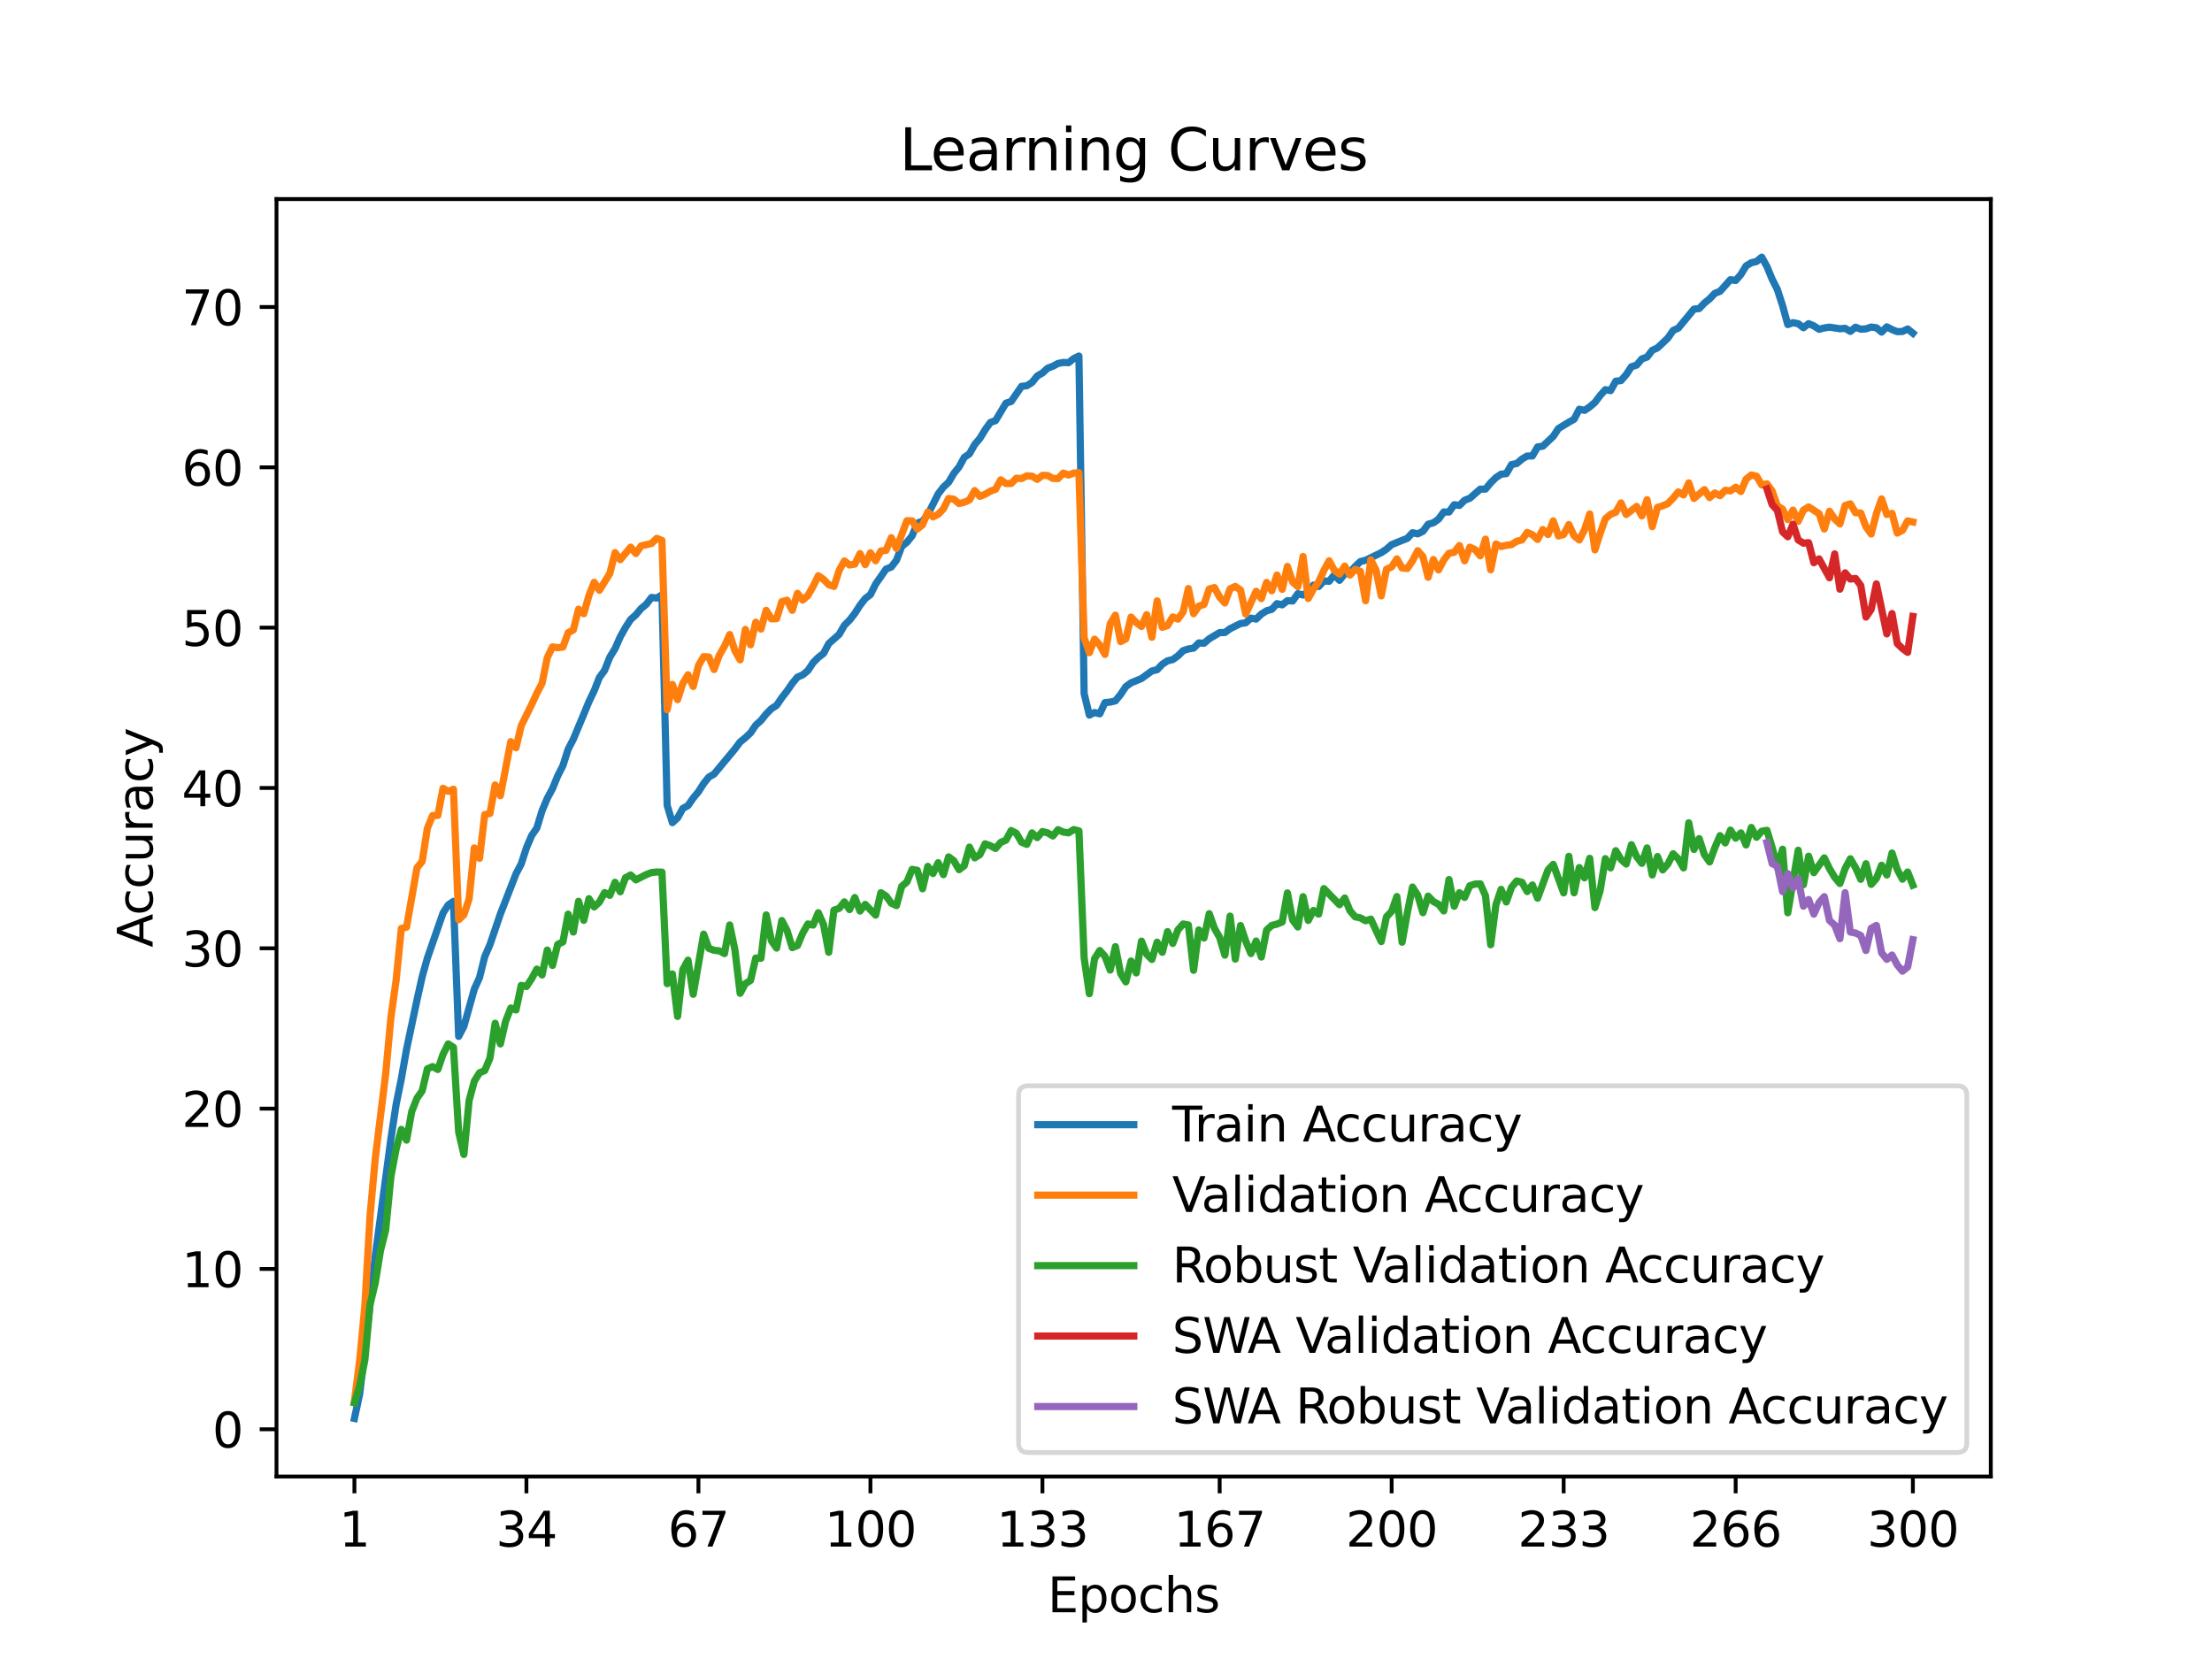 <?xml version="1.0" encoding="utf-8" standalone="no"?>
<!DOCTYPE svg PUBLIC "-//W3C//DTD SVG 1.1//EN"
  "http://www.w3.org/Graphics/SVG/1.1/DTD/svg11.dtd">
<svg xmlns:xlink="http://www.w3.org/1999/xlink" width="460.8pt" height="345.6pt" viewBox="0 0 460.8 345.6" xmlns="http://www.w3.org/2000/svg" version="1.1">
 <defs>
  <style type="text/css">*{stroke-linejoin: round; stroke-linecap: butt}</style>
 </defs>
 <g id="figure_1">
  <g id="patch_1">
   <path d="M 0 345.6 
L 460.8 345.6 
L 460.8 0 
L 0 0 
z
" style="fill: #ffffff"/>
  </g>
  <g id="axes_1">
   <g id="patch_2">
    <path d="M 57.6 307.584 
L 414.72 307.584 
L 414.72 41.472 
L 57.6 41.472 
z
" style="fill: #ffffff"/>
   </g>
   <g id="matplotlib.axis_1">
    <g id="xtick_1">
     <g id="line2d_1">
      <defs>
       <path id="m30f9efbc36" d="M 0 0 
L 0 3.5 
" style="stroke: #000000; stroke-width: 0.8"/>
      </defs>
      <g>
       <use xlink:href="#m30f9efbc36" x="73.833" y="307.584" style="stroke: #000000; stroke-width: 0.8"/>
      </g>
     </g>
     <g id="text_1">
      <!-- 1 -->
      <g transform="translate(70.651 322.182) scale(0.1 -0.1)">
       <defs>
        <path id="DejaVuSans-31" d="M 794 531 
L 1825 531 
L 1825 4091 
L 703 3866 
L 703 4441 
L 1819 4666 
L 2450 4666 
L 2450 531 
L 3481 531 
L 3481 0 
L 794 0 
L 794 531 
z
" transform="scale(0.016)"/>
       </defs>
       <use xlink:href="#DejaVuSans-31"/>
      </g>
     </g>
    </g>
    <g id="xtick_2">
     <g id="line2d_2">
      <g>
       <use xlink:href="#m30f9efbc36" x="109.664" y="307.584" style="stroke: #000000; stroke-width: 0.8"/>
      </g>
     </g>
     <g id="text_2">
      <!-- 34 -->
      <g transform="translate(103.302 322.182) scale(0.1 -0.1)">
       <defs>
        <path id="DejaVuSans-33" d="M 2597 2516 
Q 3050 2419 3304 2112 
Q 3559 1806 3559 1356 
Q 3559 666 3084 287 
Q 2609 -91 1734 -91 
Q 1441 -91 1130 -33 
Q 819 25 488 141 
L 488 750 
Q 750 597 1062 519 
Q 1375 441 1716 441 
Q 2309 441 2620 675 
Q 2931 909 2931 1356 
Q 2931 1769 2642 2001 
Q 2353 2234 1838 2234 
L 1294 2234 
L 1294 2753 
L 1863 2753 
Q 2328 2753 2575 2939 
Q 2822 3125 2822 3475 
Q 2822 3834 2567 4026 
Q 2313 4219 1838 4219 
Q 1578 4219 1281 4162 
Q 984 4106 628 3988 
L 628 4550 
Q 988 4650 1302 4700 
Q 1616 4750 1894 4750 
Q 2613 4750 3031 4423 
Q 3450 4097 3450 3541 
Q 3450 3153 3228 2886 
Q 3006 2619 2597 2516 
z
" transform="scale(0.016)"/>
        <path id="DejaVuSans-34" d="M 2419 4116 
L 825 1625 
L 2419 1625 
L 2419 4116 
z
M 2253 4666 
L 3047 4666 
L 3047 1625 
L 3713 1625 
L 3713 1100 
L 3047 1100 
L 3047 0 
L 2419 0 
L 2419 1100 
L 313 1100 
L 313 1709 
L 2253 4666 
z
" transform="scale(0.016)"/>
       </defs>
       <use xlink:href="#DejaVuSans-33"/>
       <use xlink:href="#DejaVuSans-34" x="63.623"/>
      </g>
     </g>
    </g>
    <g id="xtick_3">
     <g id="line2d_3">
      <g>
       <use xlink:href="#m30f9efbc36" x="145.496" y="307.584" style="stroke: #000000; stroke-width: 0.8"/>
      </g>
     </g>
     <g id="text_3">
      <!-- 67 -->
      <g transform="translate(139.133 322.182) scale(0.1 -0.1)">
       <defs>
        <path id="DejaVuSans-36" d="M 2113 2584 
Q 1688 2584 1439 2293 
Q 1191 2003 1191 1497 
Q 1191 994 1439 701 
Q 1688 409 2113 409 
Q 2538 409 2786 701 
Q 3034 994 3034 1497 
Q 3034 2003 2786 2293 
Q 2538 2584 2113 2584 
z
M 3366 4563 
L 3366 3988 
Q 3128 4100 2886 4159 
Q 2644 4219 2406 4219 
Q 1781 4219 1451 3797 
Q 1122 3375 1075 2522 
Q 1259 2794 1537 2939 
Q 1816 3084 2150 3084 
Q 2853 3084 3261 2657 
Q 3669 2231 3669 1497 
Q 3669 778 3244 343 
Q 2819 -91 2113 -91 
Q 1303 -91 875 529 
Q 447 1150 447 2328 
Q 447 3434 972 4092 
Q 1497 4750 2381 4750 
Q 2619 4750 2861 4703 
Q 3103 4656 3366 4563 
z
" transform="scale(0.016)"/>
        <path id="DejaVuSans-37" d="M 525 4666 
L 3525 4666 
L 3525 4397 
L 1831 0 
L 1172 0 
L 2766 4134 
L 525 4134 
L 525 4666 
z
" transform="scale(0.016)"/>
       </defs>
       <use xlink:href="#DejaVuSans-36"/>
       <use xlink:href="#DejaVuSans-37" x="63.623"/>
      </g>
     </g>
    </g>
    <g id="xtick_4">
     <g id="line2d_4">
      <g>
       <use xlink:href="#m30f9efbc36" x="181.327" y="307.584" style="stroke: #000000; stroke-width: 0.8"/>
      </g>
     </g>
     <g id="text_4">
      <!-- 100 -->
      <g transform="translate(171.783 322.182) scale(0.1 -0.1)">
       <defs>
        <path id="DejaVuSans-30" d="M 2034 4250 
Q 1547 4250 1301 3770 
Q 1056 3291 1056 2328 
Q 1056 1369 1301 889 
Q 1547 409 2034 409 
Q 2525 409 2770 889 
Q 3016 1369 3016 2328 
Q 3016 3291 2770 3770 
Q 2525 4250 2034 4250 
z
M 2034 4750 
Q 2819 4750 3233 4129 
Q 3647 3509 3647 2328 
Q 3647 1150 3233 529 
Q 2819 -91 2034 -91 
Q 1250 -91 836 529 
Q 422 1150 422 2328 
Q 422 3509 836 4129 
Q 1250 4750 2034 4750 
z
" transform="scale(0.016)"/>
       </defs>
       <use xlink:href="#DejaVuSans-31"/>
       <use xlink:href="#DejaVuSans-30" x="63.623"/>
       <use xlink:href="#DejaVuSans-30" x="127.246"/>
      </g>
     </g>
    </g>
    <g id="xtick_5">
     <g id="line2d_5">
      <g>
       <use xlink:href="#m30f9efbc36" x="217.158" y="307.584" style="stroke: #000000; stroke-width: 0.8"/>
      </g>
     </g>
     <g id="text_5">
      <!-- 133 -->
      <g transform="translate(207.615 322.182) scale(0.1 -0.1)">
       <use xlink:href="#DejaVuSans-31"/>
       <use xlink:href="#DejaVuSans-33" x="63.623"/>
       <use xlink:href="#DejaVuSans-33" x="127.246"/>
      </g>
     </g>
    </g>
    <g id="xtick_6">
     <g id="line2d_6">
      <g>
       <use xlink:href="#m30f9efbc36" x="254.076" y="307.584" style="stroke: #000000; stroke-width: 0.8"/>
      </g>
     </g>
     <g id="text_6">
      <!-- 167 -->
      <g transform="translate(244.532 322.182) scale(0.1 -0.1)">
       <use xlink:href="#DejaVuSans-31"/>
       <use xlink:href="#DejaVuSans-36" x="63.623"/>
       <use xlink:href="#DejaVuSans-37" x="127.246"/>
      </g>
     </g>
    </g>
    <g id="xtick_7">
     <g id="line2d_7">
      <g>
       <use xlink:href="#m30f9efbc36" x="289.907" y="307.584" style="stroke: #000000; stroke-width: 0.8"/>
      </g>
     </g>
     <g id="text_7">
      <!-- 200 -->
      <g transform="translate(280.363 322.182) scale(0.1 -0.1)">
       <defs>
        <path id="DejaVuSans-32" d="M 1228 531 
L 3431 531 
L 3431 0 
L 469 0 
L 469 531 
Q 828 903 1448 1529 
Q 2069 2156 2228 2338 
Q 2531 2678 2651 2914 
Q 2772 3150 2772 3378 
Q 2772 3750 2511 3984 
Q 2250 4219 1831 4219 
Q 1534 4219 1204 4116 
Q 875 4013 500 3803 
L 500 4441 
Q 881 4594 1212 4672 
Q 1544 4750 1819 4750 
Q 2544 4750 2975 4387 
Q 3406 4025 3406 3419 
Q 3406 3131 3298 2873 
Q 3191 2616 2906 2266 
Q 2828 2175 2409 1742 
Q 1991 1309 1228 531 
z
" transform="scale(0.016)"/>
       </defs>
       <use xlink:href="#DejaVuSans-32"/>
       <use xlink:href="#DejaVuSans-30" x="63.623"/>
       <use xlink:href="#DejaVuSans-30" x="127.246"/>
      </g>
     </g>
    </g>
    <g id="xtick_8">
     <g id="line2d_8">
      <g>
       <use xlink:href="#m30f9efbc36" x="325.739" y="307.584" style="stroke: #000000; stroke-width: 0.8"/>
      </g>
     </g>
     <g id="text_8">
      <!-- 233 -->
      <g transform="translate(316.195 322.182) scale(0.1 -0.1)">
       <use xlink:href="#DejaVuSans-32"/>
       <use xlink:href="#DejaVuSans-33" x="63.623"/>
       <use xlink:href="#DejaVuSans-33" x="127.246"/>
      </g>
     </g>
    </g>
    <g id="xtick_9">
     <g id="line2d_9">
      <g>
       <use xlink:href="#m30f9efbc36" x="361.57" y="307.584" style="stroke: #000000; stroke-width: 0.8"/>
      </g>
     </g>
     <g id="text_9">
      <!-- 266 -->
      <g transform="translate(352.026 322.182) scale(0.1 -0.1)">
       <use xlink:href="#DejaVuSans-32"/>
       <use xlink:href="#DejaVuSans-36" x="63.623"/>
       <use xlink:href="#DejaVuSans-36" x="127.246"/>
      </g>
     </g>
    </g>
    <g id="xtick_10">
     <g id="line2d_10">
      <g>
       <use xlink:href="#m30f9efbc36" x="398.487" y="307.584" style="stroke: #000000; stroke-width: 0.8"/>
      </g>
     </g>
     <g id="text_10">
      <!-- 300 -->
      <g transform="translate(388.944 322.182) scale(0.1 -0.1)">
       <use xlink:href="#DejaVuSans-33"/>
       <use xlink:href="#DejaVuSans-30" x="63.623"/>
       <use xlink:href="#DejaVuSans-30" x="127.246"/>
      </g>
     </g>
    </g>
    <g id="text_11">
     <!-- Epochs -->
     <g transform="translate(218.244 335.861) scale(0.1 -0.1)">
      <defs>
       <path id="DejaVuSans-45" d="M 628 4666 
L 3578 4666 
L 3578 4134 
L 1259 4134 
L 1259 2753 
L 3481 2753 
L 3481 2222 
L 1259 2222 
L 1259 531 
L 3634 531 
L 3634 0 
L 628 0 
L 628 4666 
z
" transform="scale(0.016)"/>
       <path id="DejaVuSans-70" d="M 1159 525 
L 1159 -1331 
L 581 -1331 
L 581 3500 
L 1159 3500 
L 1159 2969 
Q 1341 3281 1617 3432 
Q 1894 3584 2278 3584 
Q 2916 3584 3314 3078 
Q 3713 2572 3713 1747 
Q 3713 922 3314 415 
Q 2916 -91 2278 -91 
Q 1894 -91 1617 61 
Q 1341 213 1159 525 
z
M 3116 1747 
Q 3116 2381 2855 2742 
Q 2594 3103 2138 3103 
Q 1681 3103 1420 2742 
Q 1159 2381 1159 1747 
Q 1159 1113 1420 752 
Q 1681 391 2138 391 
Q 2594 391 2855 752 
Q 3116 1113 3116 1747 
z
" transform="scale(0.016)"/>
       <path id="DejaVuSans-6f" d="M 1959 3097 
Q 1497 3097 1228 2736 
Q 959 2375 959 1747 
Q 959 1119 1226 758 
Q 1494 397 1959 397 
Q 2419 397 2687 759 
Q 2956 1122 2956 1747 
Q 2956 2369 2687 2733 
Q 2419 3097 1959 3097 
z
M 1959 3584 
Q 2709 3584 3137 3096 
Q 3566 2609 3566 1747 
Q 3566 888 3137 398 
Q 2709 -91 1959 -91 
Q 1206 -91 779 398 
Q 353 888 353 1747 
Q 353 2609 779 3096 
Q 1206 3584 1959 3584 
z
" transform="scale(0.016)"/>
       <path id="DejaVuSans-63" d="M 3122 3366 
L 3122 2828 
Q 2878 2963 2633 3030 
Q 2388 3097 2138 3097 
Q 1578 3097 1268 2742 
Q 959 2388 959 1747 
Q 959 1106 1268 751 
Q 1578 397 2138 397 
Q 2388 397 2633 464 
Q 2878 531 3122 666 
L 3122 134 
Q 2881 22 2623 -34 
Q 2366 -91 2075 -91 
Q 1284 -91 818 406 
Q 353 903 353 1747 
Q 353 2603 823 3093 
Q 1294 3584 2113 3584 
Q 2378 3584 2631 3529 
Q 2884 3475 3122 3366 
z
" transform="scale(0.016)"/>
       <path id="DejaVuSans-68" d="M 3513 2113 
L 3513 0 
L 2938 0 
L 2938 2094 
Q 2938 2591 2744 2837 
Q 2550 3084 2163 3084 
Q 1697 3084 1428 2787 
Q 1159 2491 1159 1978 
L 1159 0 
L 581 0 
L 581 4863 
L 1159 4863 
L 1159 2956 
Q 1366 3272 1645 3428 
Q 1925 3584 2291 3584 
Q 2894 3584 3203 3211 
Q 3513 2838 3513 2113 
z
" transform="scale(0.016)"/>
       <path id="DejaVuSans-73" d="M 2834 3397 
L 2834 2853 
Q 2591 2978 2328 3040 
Q 2066 3103 1784 3103 
Q 1356 3103 1142 2972 
Q 928 2841 928 2578 
Q 928 2378 1081 2264 
Q 1234 2150 1697 2047 
L 1894 2003 
Q 2506 1872 2764 1633 
Q 3022 1394 3022 966 
Q 3022 478 2636 193 
Q 2250 -91 1575 -91 
Q 1294 -91 989 -36 
Q 684 19 347 128 
L 347 722 
Q 666 556 975 473 
Q 1284 391 1588 391 
Q 1994 391 2212 530 
Q 2431 669 2431 922 
Q 2431 1156 2273 1281 
Q 2116 1406 1581 1522 
L 1381 1569 
Q 847 1681 609 1914 
Q 372 2147 372 2553 
Q 372 3047 722 3315 
Q 1072 3584 1716 3584 
Q 2034 3584 2315 3537 
Q 2597 3491 2834 3397 
z
" transform="scale(0.016)"/>
      </defs>
      <use xlink:href="#DejaVuSans-45"/>
      <use xlink:href="#DejaVuSans-70" x="63.184"/>
      <use xlink:href="#DejaVuSans-6f" x="126.66"/>
      <use xlink:href="#DejaVuSans-63" x="187.842"/>
      <use xlink:href="#DejaVuSans-68" x="242.822"/>
      <use xlink:href="#DejaVuSans-73" x="306.201"/>
     </g>
    </g>
   </g>
   <g id="matplotlib.axis_2">
    <g id="ytick_1">
     <g id="line2d_11">
      <defs>
       <path id="m0e30893a52" d="M 0 0 
L -3.5 0 
" style="stroke: #000000; stroke-width: 0.8"/>
      </defs>
      <g>
       <use xlink:href="#m0e30893a52" x="57.6" y="297.742" style="stroke: #000000; stroke-width: 0.8"/>
      </g>
     </g>
     <g id="text_12">
      <!-- 0 -->
      <g transform="translate(44.237 301.542) scale(0.1 -0.1)">
       <use xlink:href="#DejaVuSans-30"/>
      </g>
     </g>
    </g>
    <g id="ytick_2">
     <g id="line2d_12">
      <g>
       <use xlink:href="#m0e30893a52" x="57.6" y="264.344" style="stroke: #000000; stroke-width: 0.8"/>
      </g>
     </g>
     <g id="text_13">
      <!-- 10 -->
      <g transform="translate(37.875 268.143) scale(0.1 -0.1)">
       <use xlink:href="#DejaVuSans-31"/>
       <use xlink:href="#DejaVuSans-30" x="63.623"/>
      </g>
     </g>
    </g>
    <g id="ytick_3">
     <g id="line2d_13">
      <g>
       <use xlink:href="#m0e30893a52" x="57.6" y="230.946" style="stroke: #000000; stroke-width: 0.8"/>
      </g>
     </g>
     <g id="text_14">
      <!-- 20 -->
      <g transform="translate(37.875 234.745) scale(0.1 -0.1)">
       <use xlink:href="#DejaVuSans-32"/>
       <use xlink:href="#DejaVuSans-30" x="63.623"/>
      </g>
     </g>
    </g>
    <g id="ytick_4">
     <g id="line2d_14">
      <g>
       <use xlink:href="#m0e30893a52" x="57.6" y="197.548" style="stroke: #000000; stroke-width: 0.8"/>
      </g>
     </g>
     <g id="text_15">
      <!-- 30 -->
      <g transform="translate(37.875 201.347) scale(0.1 -0.1)">
       <use xlink:href="#DejaVuSans-33"/>
       <use xlink:href="#DejaVuSans-30" x="63.623"/>
      </g>
     </g>
    </g>
    <g id="ytick_5">
     <g id="line2d_15">
      <g>
       <use xlink:href="#m0e30893a52" x="57.6" y="164.15" style="stroke: #000000; stroke-width: 0.8"/>
      </g>
     </g>
     <g id="text_16">
      <!-- 40 -->
      <g transform="translate(37.875 167.949) scale(0.1 -0.1)">
       <use xlink:href="#DejaVuSans-34"/>
       <use xlink:href="#DejaVuSans-30" x="63.623"/>
      </g>
     </g>
    </g>
    <g id="ytick_6">
     <g id="line2d_16">
      <g>
       <use xlink:href="#m0e30893a52" x="57.6" y="130.751" style="stroke: #000000; stroke-width: 0.8"/>
      </g>
     </g>
     <g id="text_17">
      <!-- 50 -->
      <g transform="translate(37.875 134.551) scale(0.1 -0.1)">
       <defs>
        <path id="DejaVuSans-35" d="M 691 4666 
L 3169 4666 
L 3169 4134 
L 1269 4134 
L 1269 2991 
Q 1406 3038 1543 3061 
Q 1681 3084 1819 3084 
Q 2600 3084 3056 2656 
Q 3513 2228 3513 1497 
Q 3513 744 3044 326 
Q 2575 -91 1722 -91 
Q 1428 -91 1123 -41 
Q 819 9 494 109 
L 494 744 
Q 775 591 1075 516 
Q 1375 441 1709 441 
Q 2250 441 2565 725 
Q 2881 1009 2881 1497 
Q 2881 1984 2565 2268 
Q 2250 2553 1709 2553 
Q 1456 2553 1204 2497 
Q 953 2441 691 2322 
L 691 4666 
z
" transform="scale(0.016)"/>
       </defs>
       <use xlink:href="#DejaVuSans-35"/>
       <use xlink:href="#DejaVuSans-30" x="63.623"/>
      </g>
     </g>
    </g>
    <g id="ytick_7">
     <g id="line2d_17">
      <g>
       <use xlink:href="#m0e30893a52" x="57.6" y="97.353" style="stroke: #000000; stroke-width: 0.8"/>
      </g>
     </g>
     <g id="text_18">
      <!-- 60 -->
      <g transform="translate(37.875 101.152) scale(0.1 -0.1)">
       <use xlink:href="#DejaVuSans-36"/>
       <use xlink:href="#DejaVuSans-30" x="63.623"/>
      </g>
     </g>
    </g>
    <g id="ytick_8">
     <g id="line2d_18">
      <g>
       <use xlink:href="#m0e30893a52" x="57.6" y="63.955" style="stroke: #000000; stroke-width: 0.8"/>
      </g>
     </g>
     <g id="text_19">
      <!-- 70 -->
      <g transform="translate(37.875 67.754) scale(0.1 -0.1)">
       <use xlink:href="#DejaVuSans-37"/>
       <use xlink:href="#DejaVuSans-30" x="63.623"/>
      </g>
     </g>
    </g>
    <g id="text_20">
     <!-- Accuracy -->
     <g transform="translate(31.795 197.356) rotate(-90) scale(0.1 -0.1)">
      <defs>
       <path id="DejaVuSans-41" d="M 2188 4044 
L 1331 1722 
L 3047 1722 
L 2188 4044 
z
M 1831 4666 
L 2547 4666 
L 4325 0 
L 3669 0 
L 3244 1197 
L 1141 1197 
L 716 0 
L 50 0 
L 1831 4666 
z
" transform="scale(0.016)"/>
       <path id="DejaVuSans-75" d="M 544 1381 
L 544 3500 
L 1119 3500 
L 1119 1403 
Q 1119 906 1312 657 
Q 1506 409 1894 409 
Q 2359 409 2629 706 
Q 2900 1003 2900 1516 
L 2900 3500 
L 3475 3500 
L 3475 0 
L 2900 0 
L 2900 538 
Q 2691 219 2414 64 
Q 2138 -91 1772 -91 
Q 1169 -91 856 284 
Q 544 659 544 1381 
z
M 1991 3584 
L 1991 3584 
z
" transform="scale(0.016)"/>
       <path id="DejaVuSans-72" d="M 2631 2963 
Q 2534 3019 2420 3045 
Q 2306 3072 2169 3072 
Q 1681 3072 1420 2755 
Q 1159 2438 1159 1844 
L 1159 0 
L 581 0 
L 581 3500 
L 1159 3500 
L 1159 2956 
Q 1341 3275 1631 3429 
Q 1922 3584 2338 3584 
Q 2397 3584 2469 3576 
Q 2541 3569 2628 3553 
L 2631 2963 
z
" transform="scale(0.016)"/>
       <path id="DejaVuSans-61" d="M 2194 1759 
Q 1497 1759 1228 1600 
Q 959 1441 959 1056 
Q 959 750 1161 570 
Q 1363 391 1709 391 
Q 2188 391 2477 730 
Q 2766 1069 2766 1631 
L 2766 1759 
L 2194 1759 
z
M 3341 1997 
L 3341 0 
L 2766 0 
L 2766 531 
Q 2569 213 2275 61 
Q 1981 -91 1556 -91 
Q 1019 -91 701 211 
Q 384 513 384 1019 
Q 384 1609 779 1909 
Q 1175 2209 1959 2209 
L 2766 2209 
L 2766 2266 
Q 2766 2663 2505 2880 
Q 2244 3097 1772 3097 
Q 1472 3097 1187 3025 
Q 903 2953 641 2809 
L 641 3341 
Q 956 3463 1253 3523 
Q 1550 3584 1831 3584 
Q 2591 3584 2966 3190 
Q 3341 2797 3341 1997 
z
" transform="scale(0.016)"/>
       <path id="DejaVuSans-79" d="M 2059 -325 
Q 1816 -950 1584 -1140 
Q 1353 -1331 966 -1331 
L 506 -1331 
L 506 -850 
L 844 -850 
Q 1081 -850 1212 -737 
Q 1344 -625 1503 -206 
L 1606 56 
L 191 3500 
L 800 3500 
L 1894 763 
L 2988 3500 
L 3597 3500 
L 2059 -325 
z
" transform="scale(0.016)"/>
      </defs>
      <use xlink:href="#DejaVuSans-41"/>
      <use xlink:href="#DejaVuSans-63" x="66.658"/>
      <use xlink:href="#DejaVuSans-63" x="121.639"/>
      <use xlink:href="#DejaVuSans-75" x="176.619"/>
      <use xlink:href="#DejaVuSans-72" x="239.998"/>
      <use xlink:href="#DejaVuSans-61" x="281.111"/>
      <use xlink:href="#DejaVuSans-63" x="342.391"/>
      <use xlink:href="#DejaVuSans-79" x="397.371"/>
     </g>
    </g>
   </g>
   <g id="line2d_19">
    <path d="M 73.833 295.488 
L 74.919 290.458 
L 76.004 281.457 
L 78.176 261.639 
L 81.433 237.228 
L 82.519 230.084 
L 83.605 224.731 
L 84.691 218.582 
L 86.862 208.342 
L 87.948 203.463 
L 89.034 199.575 
L 92.291 190.203 
L 93.377 188.503 
L 94.463 187.775 
L 95.549 215.893 
L 96.635 213.823 
L 98.806 206.058 
L 99.892 203.653 
L 100.978 199.288 
L 102.064 196.8 
L 104.235 190.404 
L 107.493 182.041 
L 108.578 179.967 
L 109.664 176.624 
L 110.75 174.072 
L 111.836 172.479 
L 112.922 168.889 
L 114.007 166.314 
L 115.093 164.29 
L 116.179 161.635 
L 117.265 159.497 
L 118.351 156.097 
L 119.436 153.99 
L 121.608 148.786 
L 122.694 146.161 
L 123.78 143.89 
L 124.865 141.125 
L 125.951 139.645 
L 127.037 136.897 
L 128.123 135.14 
L 129.209 132.665 
L 130.294 130.718 
L 131.38 129.048 
L 132.466 128.076 
L 133.552 126.77 
L 134.638 125.885 
L 135.723 124.459 
L 136.809 124.583 
L 137.895 123.925 
L 138.981 167.767 
L 140.067 171.374 
L 141.152 170.382 
L 142.238 168.421 
L 143.324 167.82 
L 144.41 166.244 
L 145.496 164.934 
L 146.581 163.228 
L 147.667 161.872 
L 148.753 161.257 
L 153.096 156.024 
L 154.182 154.564 
L 155.268 153.686 
L 156.354 152.661 
L 157.439 151.064 
L 158.525 150.089 
L 159.611 148.733 
L 160.697 147.634 
L 161.783 146.943 
L 162.868 145.336 
L 163.954 143.954 
L 165.04 142.367 
L 166.126 141.051 
L 167.212 140.594 
L 168.297 139.695 
L 169.383 138.052 
L 170.469 136.957 
L 171.555 136.128 
L 172.641 134.071 
L 174.812 132.157 
L 175.898 130.27 
L 176.984 129.188 
L 178.07 127.799 
L 179.155 126.096 
L 180.241 124.696 
L 181.327 123.865 
L 182.413 121.677 
L 184.584 118.548 
L 185.67 118.113 
L 186.756 116.694 
L 187.842 113.838 
L 188.928 112.96 
L 190.013 111.621 
L 191.099 108.979 
L 192.185 108.568 
L 193.271 107.212 
L 195.442 102.887 
L 196.528 101.468 
L 197.614 100.469 
L 198.7 98.626 
L 199.786 97.273 
L 200.871 95.289 
L 201.957 94.534 
L 203.043 92.607 
L 204.129 91.325 
L 205.215 89.541 
L 206.3 88.015 
L 207.386 87.621 
L 209.558 83.99 
L 210.644 83.63 
L 212.815 80.48 
L 213.901 80.357 
L 214.987 79.672 
L 216.073 78.333 
L 217.158 77.698 
L 218.244 76.706 
L 219.33 76.295 
L 220.416 75.708 
L 221.502 75.504 
L 222.587 75.557 
L 223.673 74.702 
L 224.759 74.171 
L 225.845 144.498 
L 226.931 148.967 
L 228.016 148.432 
L 229.102 148.699 
L 230.188 146.365 
L 231.274 146.268 
L 232.36 146.001 
L 233.445 144.665 
L 234.531 143.032 
L 235.617 142.247 
L 237.789 141.355 
L 239.96 139.775 
L 241.046 139.515 
L 242.132 138.376 
L 243.218 137.658 
L 244.304 137.408 
L 245.389 136.626 
L 246.475 135.547 
L 247.561 135.19 
L 248.647 135.02 
L 249.733 133.931 
L 250.818 134.001 
L 251.904 133.072 
L 254.076 131.78 
L 255.162 131.767 
L 256.247 130.972 
L 258.419 129.893 
L 259.505 129.733 
L 260.591 128.774 
L 261.676 128.964 
L 262.762 127.922 
L 263.848 127.248 
L 264.934 126.937 
L 266.02 125.752 
L 267.105 125.999 
L 268.191 125.134 
L 269.277 125.194 
L 270.363 123.681 
L 271.449 123.948 
L 272.534 123.26 
L 273.62 121.887 
L 274.706 122.181 
L 275.792 121.016 
L 276.878 121.096 
L 277.963 119.75 
L 279.049 120.892 
L 280.135 119.533 
L 281.221 119.252 
L 282.307 117.997 
L 283.392 116.981 
L 284.478 116.711 
L 287.736 115.134 
L 288.821 114.41 
L 289.907 113.454 
L 292.079 112.573 
L 293.165 112.155 
L 294.25 110.976 
L 295.336 111.213 
L 296.422 110.682 
L 297.508 109.209 
L 298.594 108.909 
L 299.679 108.147 
L 300.765 106.651 
L 301.851 106.668 
L 302.937 105.148 
L 304.023 105.288 
L 305.108 104.213 
L 306.194 103.799 
L 308.366 101.892 
L 309.452 101.885 
L 310.537 100.573 
L 311.623 99.497 
L 312.709 98.779 
L 313.795 98.659 
L 314.881 96.772 
L 315.966 96.562 
L 317.052 95.64 
L 318.138 94.995 
L 319.224 94.985 
L 320.31 93.105 
L 321.395 92.948 
L 323.567 90.911 
L 324.653 89.271 
L 326.824 87.948 
L 327.91 87.334 
L 328.996 85.25 
L 330.082 85.49 
L 331.168 84.762 
L 332.253 83.83 
L 333.339 82.397 
L 334.425 81.178 
L 335.511 81.372 
L 336.597 79.415 
L 337.682 79.281 
L 338.768 78.039 
L 339.854 76.396 
L 340.94 76.058 
L 342.026 74.769 
L 343.111 74.388 
L 344.197 72.969 
L 345.283 72.475 
L 347.455 70.417 
L 348.54 68.844 
L 349.626 68.347 
L 352.884 64.392 
L 353.969 64.279 
L 355.055 63.133 
L 356.141 62.258 
L 357.227 61.109 
L 358.313 60.688 
L 360.484 58.26 
L 361.57 58.431 
L 362.656 57.182 
L 363.742 55.398 
L 364.827 54.73 
L 365.913 54.48 
L 366.999 53.568 
L 368.085 55.525 
L 369.171 58.154 
L 370.256 60.311 
L 371.342 63.658 
L 372.428 67.612 
L 373.514 67.221 
L 374.6 67.432 
L 375.685 68.27 
L 376.771 67.425 
L 377.857 67.889 
L 378.943 68.597 
L 380.029 68.313 
L 381.114 68.156 
L 383.286 68.484 
L 384.372 68.39 
L 385.458 69.038 
L 386.543 68.16 
L 387.629 68.58 
L 388.715 68.504 
L 389.801 68.13 
L 390.887 68.277 
L 391.972 69.182 
L 393.058 68.083 
L 394.144 68.661 
L 395.23 69.091 
L 396.316 69.055 
L 397.401 68.534 
L 398.487 69.412 
L 398.487 69.412 
" clip-path="url(#p84d0846371)" style="fill: none; stroke: #1f77b4; stroke-width: 1.5; stroke-linecap: square"/>
   </g>
   <g id="line2d_20">
    <path d="M 73.833 291.898 
L 74.919 283.515 
L 76.004 272.059 
L 77.09 253.223 
L 78.176 241.333 
L 80.348 223.665 
L 81.433 211.976 
L 82.519 204.194 
L 83.605 193.406 
L 84.691 193.139 
L 86.862 180.782 
L 87.948 179.446 
L 89.034 172.532 
L 90.12 169.894 
L 91.206 169.861 
L 92.291 164.216 
L 93.377 164.851 
L 94.463 164.417 
L 95.549 191.603 
L 96.635 190.567 
L 97.72 187.261 
L 98.806 176.64 
L 99.892 178.811 
L 100.978 169.694 
L 102.064 169.46 
L 103.149 163.515 
L 104.235 165.753 
L 106.407 154.497 
L 107.493 155.767 
L 108.578 151.191 
L 110.75 146.782 
L 111.836 144.411 
L 112.922 142.34 
L 114.007 136.997 
L 115.093 134.759 
L 116.179 134.926 
L 117.265 134.792 
L 118.351 131.82 
L 119.436 131.219 
L 120.522 126.91 
L 121.608 127.846 
L 122.694 124.038 
L 123.78 121.3 
L 124.865 122.969 
L 127.037 119.463 
L 128.123 115.121 
L 129.209 116.59 
L 131.38 113.985 
L 132.466 115.321 
L 133.552 113.718 
L 135.723 113.217 
L 136.809 112.148 
L 137.895 112.583 
L 138.981 147.851 
L 140.067 142.574 
L 141.152 145.747 
L 142.238 142.374 
L 143.324 140.57 
L 144.41 143.008 
L 145.496 138.667 
L 146.581 136.796 
L 147.667 136.863 
L 148.753 139.468 
L 149.839 136.496 
L 150.925 134.625 
L 152.01 132.187 
L 153.096 135.561 
L 154.182 137.464 
L 155.268 131.119 
L 156.354 134.325 
L 157.439 129.616 
L 158.525 131.052 
L 159.611 127.144 
L 160.697 128.914 
L 161.783 128.881 
L 162.868 125.341 
L 163.954 125.04 
L 165.04 127.144 
L 166.126 123.604 
L 167.212 125.007 
L 168.297 124.072 
L 169.383 122.168 
L 170.469 119.93 
L 171.555 120.698 
L 172.641 121.801 
L 173.726 122.168 
L 174.812 118.828 
L 175.898 116.858 
L 176.984 117.693 
L 178.07 117.526 
L 179.155 115.321 
L 180.241 117.626 
L 181.327 115.154 
L 182.413 116.824 
L 183.499 114.787 
L 184.584 114.653 
L 185.67 112.015 
L 186.756 114.253 
L 188.928 108.475 
L 190.013 108.508 
L 191.099 110.211 
L 192.185 109.31 
L 193.271 106.671 
L 194.357 107.673 
L 195.442 107.139 
L 196.528 106.003 
L 197.614 103.832 
L 198.7 103.999 
L 199.786 104.901 
L 200.871 104.634 
L 201.957 104.133 
L 203.043 102.196 
L 204.129 103.398 
L 205.215 102.964 
L 206.3 102.329 
L 207.386 101.929 
L 208.472 99.958 
L 209.558 100.726 
L 210.644 100.726 
L 211.729 99.624 
L 212.815 99.691 
L 213.901 99.123 
L 214.987 99.19 
L 216.073 99.858 
L 217.158 99.023 
L 218.244 99.056 
L 219.33 99.658 
L 220.416 99.691 
L 221.502 98.555 
L 222.587 98.956 
L 223.673 98.555 
L 224.759 98.455 
L 225.845 132.889 
L 226.931 135.961 
L 228.016 133.156 
L 229.102 134.358 
L 230.188 136.329 
L 231.274 129.95 
L 232.36 128.146 
L 233.445 133.657 
L 234.531 133.089 
L 235.617 128.547 
L 236.703 129.683 
L 237.789 130.517 
L 238.875 128.046 
L 239.96 132.755 
L 241.046 125.174 
L 242.132 130.684 
L 243.218 130.317 
L 244.304 128.514 
L 245.389 128.981 
L 246.475 127.445 
L 247.561 122.602 
L 248.647 127.846 
L 249.733 126.276 
L 250.818 125.909 
L 251.904 122.702 
L 252.99 122.402 
L 254.076 124.406 
L 255.162 125.608 
L 256.247 122.669 
L 257.333 122.168 
L 258.419 122.903 
L 259.505 127.912 
L 261.676 123.17 
L 262.762 124.706 
L 263.848 121.333 
L 264.934 123.07 
L 266.02 119.797 
L 267.105 122.769 
L 268.191 117.993 
L 269.277 121.233 
L 270.363 122.201 
L 271.449 115.922 
L 272.534 124.673 
L 273.62 122.702 
L 274.706 121.199 
L 275.792 118.828 
L 276.878 116.824 
L 277.963 118.795 
L 279.049 119.596 
L 280.135 117.926 
L 281.221 119.797 
L 282.307 118.628 
L 283.392 119.029 
L 284.478 125.14 
L 285.564 116.624 
L 286.65 118.761 
L 287.736 124.138 
L 288.821 118.594 
L 289.907 118.093 
L 290.993 116.423 
L 292.079 118.327 
L 293.165 118.427 
L 294.25 116.824 
L 295.336 114.72 
L 296.422 115.956 
L 297.508 120.264 
L 298.594 116.557 
L 299.679 118.728 
L 300.765 116.657 
L 301.851 115.255 
L 302.937 115.054 
L 304.023 113.651 
L 305.108 116.824 
L 306.194 113.985 
L 307.28 114.486 
L 308.366 115.789 
L 309.452 112.315 
L 310.537 118.695 
L 311.623 113.317 
L 312.709 113.852 
L 313.795 113.585 
L 314.881 113.451 
L 315.966 112.75 
L 317.052 112.482 
L 318.138 110.913 
L 319.224 111.38 
L 320.31 112.382 
L 321.395 110.312 
L 322.481 111.347 
L 323.567 108.508 
L 324.653 111.648 
L 325.739 111.347 
L 326.824 109.276 
L 327.91 111.614 
L 328.996 112.482 
L 330.082 110.378 
L 331.168 107.072 
L 332.253 114.553 
L 333.339 111.113 
L 334.425 108.074 
L 335.511 107.139 
L 336.597 106.705 
L 337.682 104.767 
L 338.768 107.172 
L 340.94 105.502 
L 342.026 107.473 
L 343.111 104.1 
L 344.197 109.71 
L 345.283 105.703 
L 346.369 105.369 
L 347.455 104.901 
L 348.54 103.766 
L 349.626 102.463 
L 350.712 103.098 
L 351.798 100.593 
L 352.884 103.832 
L 355.055 101.995 
L 356.141 103.665 
L 357.227 102.697 
L 358.313 103.265 
L 359.398 102.129 
L 360.484 102.263 
L 361.57 101.494 
L 362.656 102.396 
L 363.742 99.825 
L 364.827 98.956 
L 365.913 99.19 
L 366.999 101.027 
L 368.085 100.793 
L 369.171 102.296 
L 370.256 105.369 
L 371.342 106.07 
L 372.428 108.241 
L 373.514 106.27 
L 374.6 108.608 
L 375.685 106.27 
L 376.771 105.602 
L 378.943 107.005 
L 380.029 110.211 
L 381.114 106.504 
L 382.2 108.107 
L 383.286 109.143 
L 384.372 105.302 
L 385.458 104.968 
L 386.543 106.805 
L 387.629 106.872 
L 388.715 109.744 
L 389.801 111.247 
L 390.887 107.005 
L 391.972 103.933 
L 393.058 107.172 
L 394.144 106.938 
L 395.23 111.046 
L 396.316 110.479 
L 397.401 108.508 
L 398.487 108.742 
L 398.487 108.742 
" clip-path="url(#p84d0846371)" style="fill: none; stroke: #ff7f0e; stroke-width: 1.5; stroke-linecap: square"/>
   </g>
   <g id="line2d_21">
    <path d="M 73.833 292.26 
L 74.919 288.714 
L 76.004 283.347 
L 77.09 271.738 
L 78.176 267.246 
L 79.262 260.521 
L 80.348 256.213 
L 81.433 245.111 
L 82.519 239.353 
L 83.605 235.276 
L 84.691 237.51 
L 85.777 231.545 
L 86.862 228.781 
L 87.948 227.238 
L 89.034 222.654 
L 90.12 222.193 
L 91.206 222.792 
L 92.291 219.637 
L 93.377 217.471 
L 94.463 218.185 
L 95.549 235.829 
L 96.635 240.505 
L 97.72 229.287 
L 98.806 225.234 
L 99.892 223.483 
L 100.978 223.023 
L 102.064 220.42 
L 103.149 213.164 
L 104.235 217.471 
L 105.321 212.773 
L 106.407 209.986 
L 107.493 210.4 
L 108.578 205.264 
L 109.664 205.517 
L 110.75 203.882 
L 111.836 201.878 
L 112.922 203.099 
L 114.007 197.916 
L 115.093 201.118 
L 116.179 196.741 
L 117.265 196.212 
L 118.351 190.431 
L 119.436 194.162 
L 120.522 187.759 
L 121.608 191.72 
L 122.694 187.206 
L 123.78 188.933 
L 124.865 187.92 
L 125.951 185.939 
L 127.037 186.515 
L 128.123 183.797 
L 129.209 185.778 
L 130.294 182.853 
L 131.38 182.277 
L 132.466 183.29 
L 134.638 182.185 
L 135.723 181.77 
L 136.809 181.655 
L 137.895 181.678 
L 138.981 204.918 
L 140.067 202.891 
L 141.152 211.736 
L 142.238 201.993 
L 143.324 200.012 
L 144.41 207.13 
L 146.581 194.599 
L 147.667 197.571 
L 148.753 197.962 
L 149.839 198.077 
L 150.925 198.653 
L 152.01 192.688 
L 153.096 197.87 
L 154.182 206.922 
L 155.268 204.918 
L 156.354 204.227 
L 157.439 199.575 
L 158.525 199.621 
L 159.611 190.592 
L 160.697 195.981 
L 161.783 197.502 
L 162.868 191.766 
L 163.954 193.839 
L 165.04 197.41 
L 166.126 196.972 
L 167.212 194.415 
L 168.297 192.48 
L 169.383 192.711 
L 170.469 190.131 
L 171.555 192.596 
L 172.641 198.377 
L 173.726 189.601 
L 174.812 189.233 
L 175.898 187.874 
L 176.984 189.486 
L 178.07 186.975 
L 179.155 189.786 
L 180.241 188.404 
L 182.413 190.638 
L 183.499 185.962 
L 184.584 186.653 
L 185.67 188.15 
L 186.756 188.657 
L 187.842 184.649 
L 188.928 183.728 
L 190.013 181.102 
L 191.099 181.309 
L 192.185 185.156 
L 193.271 180.48 
L 194.357 181.977 
L 195.442 179.72 
L 196.528 182.208 
L 197.614 178.499 
L 198.7 179.305 
L 199.786 181.171 
L 200.871 180.342 
L 201.957 176.472 
L 203.043 178.707 
L 204.129 178.039 
L 205.215 175.781 
L 206.3 176.173 
L 207.386 176.749 
L 208.472 175.482 
L 209.558 175.021 
L 210.644 173.017 
L 211.729 173.593 
L 212.815 175.459 
L 213.901 175.896 
L 214.987 173.501 
L 216.073 174.491 
L 217.158 173.225 
L 218.244 173.501 
L 219.33 174.146 
L 220.416 172.833 
L 221.502 173.34 
L 222.587 173.501 
L 223.673 172.81 
L 224.759 173.086 
L 225.845 199.552 
L 226.931 207.014 
L 228.016 199.713 
L 229.102 198.008 
L 230.188 199.229 
L 231.274 202.085 
L 232.36 197.202 
L 233.445 202.799 
L 234.531 204.55 
L 235.617 200.197 
L 236.703 202.684 
L 237.789 196.051 
L 238.875 198.792 
L 239.96 199.874 
L 241.046 196.281 
L 242.132 198.377 
L 243.218 194.07 
L 244.304 196.534 
L 245.389 193.701 
L 246.475 192.48 
L 247.561 192.688 
L 248.647 202.131 
L 249.733 193.724 
L 250.818 195.406 
L 251.904 190.338 
L 252.99 193.379 
L 254.076 195.29 
L 255.162 198.976 
L 256.247 190.845 
L 257.333 199.805 
L 258.419 192.803 
L 259.505 196.028 
L 260.591 198.653 
L 261.676 196.028 
L 262.762 199.367 
L 263.848 193.77 
L 264.934 192.78 
L 266.02 192.503 
L 267.105 192.066 
L 268.191 186.008 
L 269.277 191.651 
L 270.363 193.102 
L 271.449 186.791 
L 272.534 191.743 
L 273.62 189.67 
L 274.706 190.43 
L 275.792 185.11 
L 279.049 188.473 
L 280.135 187.068 
L 281.221 189.716 
L 282.307 190.983 
L 283.392 191.214 
L 284.478 191.812 
L 285.564 191.467 
L 287.736 196.143 
L 288.821 191.006 
L 289.907 189.855 
L 290.993 186.768 
L 292.079 196.281 
L 293.165 190.2 
L 294.25 184.787 
L 295.336 186.492 
L 296.422 190.131 
L 297.508 186.676 
L 298.594 187.805 
L 299.679 188.38 
L 300.765 189.762 
L 301.851 183.221 
L 302.937 188.795 
L 304.023 185.962 
L 305.108 186.952 
L 306.194 184.511 
L 307.28 184.165 
L 308.366 184.119 
L 309.452 186.584 
L 310.537 196.811 
L 311.623 188.496 
L 312.709 185.271 
L 313.795 187.897 
L 314.881 184.833 
L 315.966 183.52 
L 317.052 183.797 
L 318.138 185.732 
L 319.224 184.35 
L 320.31 187.114 
L 322.481 181.217 
L 323.567 180.065 
L 325.739 186.008 
L 326.824 178.384 
L 327.91 185.985 
L 328.996 180.733 
L 330.082 182.876 
L 331.168 178.799 
L 332.253 189.071 
L 333.339 185.547 
L 334.425 178.868 
L 335.511 180.803 
L 336.597 177.209 
L 337.682 179.029 
L 338.768 179.996 
L 339.854 175.966 
L 340.94 178.453 
L 342.026 179.858 
L 343.111 176.634 
L 344.197 182.277 
L 345.283 178.43 
L 346.369 181.217 
L 347.455 179.973 
L 348.54 177.854 
L 349.626 178.914 
L 350.712 180.803 
L 351.798 171.405 
L 352.884 176.956 
L 353.969 174.699 
L 355.055 178.039 
L 356.141 179.559 
L 357.227 176.61 
L 358.313 174.077 
L 359.398 175.597 
L 360.484 172.925 
L 361.57 174.607 
L 362.656 173.501 
L 363.742 176.012 
L 364.827 172.372 
L 365.913 174.422 
L 366.999 173.156 
L 368.085 172.971 
L 369.171 176.541 
L 370.256 180.687 
L 371.342 176.91 
L 372.428 190.154 
L 374.6 177.117 
L 375.685 184.304 
L 376.771 178.361 
L 377.857 181.793 
L 380.029 178.707 
L 381.114 180.941 
L 382.2 182.76 
L 383.286 184.05 
L 384.372 180.941 
L 385.458 178.891 
L 386.543 180.733 
L 387.629 183.175 
L 388.715 179.927 
L 389.801 184.235 
L 390.887 183.014 
L 391.972 180.25 
L 393.058 182.277 
L 394.144 177.693 
L 395.23 181.125 
L 396.316 183.152 
L 397.401 181.655 
L 398.487 184.396 
L 398.487 184.396 
" clip-path="url(#p84d0846371)" style="fill: none; stroke: #2ca02c; stroke-width: 1.5; stroke-linecap: square"/>
   </g>
   <g id="line2d_22">
    <path d="M 368.085 101.862 
L 369.171 105.135 
L 370.256 106.304 
L 371.342 110.779 
L 372.428 111.814 
L 373.514 109.209 
L 374.6 112.482 
L 375.685 113.15 
L 376.771 113.05 
L 377.857 117.225 
L 378.943 116.423 
L 381.114 120.364 
L 382.2 115.388 
L 383.286 122.736 
L 384.372 119.329 
L 385.458 120.632 
L 386.543 120.498 
L 387.629 121.968 
L 388.715 128.547 
L 389.801 126.944 
L 390.887 121.634 
L 393.058 132.054 
L 394.144 127.812 
L 395.23 134.058 
L 396.316 135.093 
L 397.401 135.895 
L 398.487 128.413 
L 398.487 128.413 
" clip-path="url(#p84d0846371)" style="fill: none; stroke: #d62728; stroke-width: 1.5; stroke-linecap: square"/>
   </g>
   <g id="line2d_23">
    <path d="M 368.085 175.528 
L 369.171 179.904 
L 370.256 180.434 
L 371.342 185.732 
L 372.428 182 
L 373.514 184.995 
L 374.6 183.083 
L 375.685 188.772 
L 376.771 187.39 
L 377.857 190.43 
L 378.943 188.035 
L 380.029 186.791 
L 381.114 191.743 
L 382.2 192.734 
L 383.286 195.544 
L 384.372 185.962 
L 385.458 194.162 
L 386.543 194.369 
L 387.629 194.876 
L 388.715 198.008 
L 389.801 193.379 
L 390.887 192.78 
L 391.972 198.492 
L 393.058 199.851 
L 394.144 198.953 
L 395.23 201.003 
L 396.316 202.316 
L 397.401 201.44 
L 398.487 195.751 
L 398.487 195.751 
" clip-path="url(#p84d0846371)" style="fill: none; stroke: #9467bd; stroke-width: 1.5; stroke-linecap: square"/>
   </g>
   <g id="patch_3">
    <path d="M 57.6 307.584 
L 57.6 41.472 
" style="fill: none; stroke: #000000; stroke-width: 0.8; stroke-linejoin: miter; stroke-linecap: square"/>
   </g>
   <g id="patch_4">
    <path d="M 414.72 307.584 
L 414.72 41.472 
" style="fill: none; stroke: #000000; stroke-width: 0.8; stroke-linejoin: miter; stroke-linecap: square"/>
   </g>
   <g id="patch_5">
    <path d="M 57.6 307.584 
L 414.72 307.584 
" style="fill: none; stroke: #000000; stroke-width: 0.8; stroke-linejoin: miter; stroke-linecap: square"/>
   </g>
   <g id="patch_6">
    <path d="M 57.6 41.472 
L 414.72 41.472 
" style="fill: none; stroke: #000000; stroke-width: 0.8; stroke-linejoin: miter; stroke-linecap: square"/>
   </g>
   <g id="text_21">
    <!-- Learning Curves -->
    <g transform="translate(187.376 35.472) scale(0.12 -0.12)">
     <defs>
      <path id="DejaVuSans-4c" d="M 628 4666 
L 1259 4666 
L 1259 531 
L 3531 531 
L 3531 0 
L 628 0 
L 628 4666 
z
" transform="scale(0.016)"/>
      <path id="DejaVuSans-65" d="M 3597 1894 
L 3597 1613 
L 953 1613 
Q 991 1019 1311 708 
Q 1631 397 2203 397 
Q 2534 397 2845 478 
Q 3156 559 3463 722 
L 3463 178 
Q 3153 47 2828 -22 
Q 2503 -91 2169 -91 
Q 1331 -91 842 396 
Q 353 884 353 1716 
Q 353 2575 817 3079 
Q 1281 3584 2069 3584 
Q 2775 3584 3186 3129 
Q 3597 2675 3597 1894 
z
M 3022 2063 
Q 3016 2534 2758 2815 
Q 2500 3097 2075 3097 
Q 1594 3097 1305 2825 
Q 1016 2553 972 2059 
L 3022 2063 
z
" transform="scale(0.016)"/>
      <path id="DejaVuSans-6e" d="M 3513 2113 
L 3513 0 
L 2938 0 
L 2938 2094 
Q 2938 2591 2744 2837 
Q 2550 3084 2163 3084 
Q 1697 3084 1428 2787 
Q 1159 2491 1159 1978 
L 1159 0 
L 581 0 
L 581 3500 
L 1159 3500 
L 1159 2956 
Q 1366 3272 1645 3428 
Q 1925 3584 2291 3584 
Q 2894 3584 3203 3211 
Q 3513 2838 3513 2113 
z
" transform="scale(0.016)"/>
      <path id="DejaVuSans-69" d="M 603 3500 
L 1178 3500 
L 1178 0 
L 603 0 
L 603 3500 
z
M 603 4863 
L 1178 4863 
L 1178 4134 
L 603 4134 
L 603 4863 
z
" transform="scale(0.016)"/>
      <path id="DejaVuSans-67" d="M 2906 1791 
Q 2906 2416 2648 2759 
Q 2391 3103 1925 3103 
Q 1463 3103 1205 2759 
Q 947 2416 947 1791 
Q 947 1169 1205 825 
Q 1463 481 1925 481 
Q 2391 481 2648 825 
Q 2906 1169 2906 1791 
z
M 3481 434 
Q 3481 -459 3084 -895 
Q 2688 -1331 1869 -1331 
Q 1566 -1331 1297 -1286 
Q 1028 -1241 775 -1147 
L 775 -588 
Q 1028 -725 1275 -790 
Q 1522 -856 1778 -856 
Q 2344 -856 2625 -561 
Q 2906 -266 2906 331 
L 2906 616 
Q 2728 306 2450 153 
Q 2172 0 1784 0 
Q 1141 0 747 490 
Q 353 981 353 1791 
Q 353 2603 747 3093 
Q 1141 3584 1784 3584 
Q 2172 3584 2450 3431 
Q 2728 3278 2906 2969 
L 2906 3500 
L 3481 3500 
L 3481 434 
z
" transform="scale(0.016)"/>
      <path id="DejaVuSans-20" transform="scale(0.016)"/>
      <path id="DejaVuSans-43" d="M 4122 4306 
L 4122 3641 
Q 3803 3938 3442 4084 
Q 3081 4231 2675 4231 
Q 1875 4231 1450 3742 
Q 1025 3253 1025 2328 
Q 1025 1406 1450 917 
Q 1875 428 2675 428 
Q 3081 428 3442 575 
Q 3803 722 4122 1019 
L 4122 359 
Q 3791 134 3420 21 
Q 3050 -91 2638 -91 
Q 1578 -91 968 557 
Q 359 1206 359 2328 
Q 359 3453 968 4101 
Q 1578 4750 2638 4750 
Q 3056 4750 3426 4639 
Q 3797 4528 4122 4306 
z
" transform="scale(0.016)"/>
      <path id="DejaVuSans-76" d="M 191 3500 
L 800 3500 
L 1894 563 
L 2988 3500 
L 3597 3500 
L 2284 0 
L 1503 0 
L 191 3500 
z
" transform="scale(0.016)"/>
     </defs>
     <use xlink:href="#DejaVuSans-4c"/>
     <use xlink:href="#DejaVuSans-65" x="53.963"/>
     <use xlink:href="#DejaVuSans-61" x="115.486"/>
     <use xlink:href="#DejaVuSans-72" x="176.766"/>
     <use xlink:href="#DejaVuSans-6e" x="216.129"/>
     <use xlink:href="#DejaVuSans-69" x="279.508"/>
     <use xlink:href="#DejaVuSans-6e" x="307.291"/>
     <use xlink:href="#DejaVuSans-67" x="370.67"/>
     <use xlink:href="#DejaVuSans-20" x="434.146"/>
     <use xlink:href="#DejaVuSans-43" x="465.934"/>
     <use xlink:href="#DejaVuSans-75" x="535.758"/>
     <use xlink:href="#DejaVuSans-72" x="599.137"/>
     <use xlink:href="#DejaVuSans-76" x="640.25"/>
     <use xlink:href="#DejaVuSans-65" x="699.43"/>
     <use xlink:href="#DejaVuSans-73" x="760.953"/>
    </g>
   </g>
   <g id="legend_1">
    <g id="patch_7">
     <path d="M 214.189 302.584 
L 407.72 302.584 
Q 409.72 302.584 409.72 300.584 
L 409.72 228.193 
Q 409.72 226.193 407.72 226.193 
L 214.189 226.193 
Q 212.189 226.193 212.189 228.193 
L 212.189 300.584 
Q 212.189 302.584 214.189 302.584 
z
" style="fill: #ffffff; opacity: 0.8; stroke: #cccccc; stroke-linejoin: miter"/>
    </g>
    <g id="line2d_24">
     <path d="M 216.189 234.292 
L 226.189 234.292 
L 236.189 234.292 
" style="fill: none; stroke: #1f77b4; stroke-width: 1.5; stroke-linecap: square"/>
    </g>
    <g id="text_22">
     <!-- Train Accuracy -->
     <g transform="translate(244.189 237.792) scale(0.1 -0.1)">
      <defs>
       <path id="DejaVuSans-54" d="M -19 4666 
L 3928 4666 
L 3928 4134 
L 2272 4134 
L 2272 0 
L 1638 0 
L 1638 4134 
L -19 4134 
L -19 4666 
z
" transform="scale(0.016)"/>
      </defs>
      <use xlink:href="#DejaVuSans-54"/>
      <use xlink:href="#DejaVuSans-72" x="46.334"/>
      <use xlink:href="#DejaVuSans-61" x="87.447"/>
      <use xlink:href="#DejaVuSans-69" x="148.727"/>
      <use xlink:href="#DejaVuSans-6e" x="176.51"/>
      <use xlink:href="#DejaVuSans-20" x="239.889"/>
      <use xlink:href="#DejaVuSans-41" x="271.676"/>
      <use xlink:href="#DejaVuSans-63" x="338.334"/>
      <use xlink:href="#DejaVuSans-63" x="393.314"/>
      <use xlink:href="#DejaVuSans-75" x="448.295"/>
      <use xlink:href="#DejaVuSans-72" x="511.674"/>
      <use xlink:href="#DejaVuSans-61" x="552.787"/>
      <use xlink:href="#DejaVuSans-63" x="614.066"/>
      <use xlink:href="#DejaVuSans-79" x="669.047"/>
     </g>
    </g>
    <g id="line2d_25">
     <path d="M 216.189 248.97 
L 226.189 248.97 
L 236.189 248.97 
" style="fill: none; stroke: #ff7f0e; stroke-width: 1.5; stroke-linecap: square"/>
    </g>
    <g id="text_23">
     <!-- Validation Accuracy -->
     <g transform="translate(244.189 252.47) scale(0.1 -0.1)">
      <defs>
       <path id="DejaVuSans-56" d="M 1831 0 
L 50 4666 
L 709 4666 
L 2188 738 
L 3669 4666 
L 4325 4666 
L 2547 0 
L 1831 0 
z
" transform="scale(0.016)"/>
       <path id="DejaVuSans-6c" d="M 603 4863 
L 1178 4863 
L 1178 0 
L 603 0 
L 603 4863 
z
" transform="scale(0.016)"/>
       <path id="DejaVuSans-64" d="M 2906 2969 
L 2906 4863 
L 3481 4863 
L 3481 0 
L 2906 0 
L 2906 525 
Q 2725 213 2448 61 
Q 2172 -91 1784 -91 
Q 1150 -91 751 415 
Q 353 922 353 1747 
Q 353 2572 751 3078 
Q 1150 3584 1784 3584 
Q 2172 3584 2448 3432 
Q 2725 3281 2906 2969 
z
M 947 1747 
Q 947 1113 1208 752 
Q 1469 391 1925 391 
Q 2381 391 2643 752 
Q 2906 1113 2906 1747 
Q 2906 2381 2643 2742 
Q 2381 3103 1925 3103 
Q 1469 3103 1208 2742 
Q 947 2381 947 1747 
z
" transform="scale(0.016)"/>
       <path id="DejaVuSans-74" d="M 1172 4494 
L 1172 3500 
L 2356 3500 
L 2356 3053 
L 1172 3053 
L 1172 1153 
Q 1172 725 1289 603 
Q 1406 481 1766 481 
L 2356 481 
L 2356 0 
L 1766 0 
Q 1100 0 847 248 
Q 594 497 594 1153 
L 594 3053 
L 172 3053 
L 172 3500 
L 594 3500 
L 594 4494 
L 1172 4494 
z
" transform="scale(0.016)"/>
      </defs>
      <use xlink:href="#DejaVuSans-56"/>
      <use xlink:href="#DejaVuSans-61" x="60.658"/>
      <use xlink:href="#DejaVuSans-6c" x="121.938"/>
      <use xlink:href="#DejaVuSans-69" x="149.721"/>
      <use xlink:href="#DejaVuSans-64" x="177.504"/>
      <use xlink:href="#DejaVuSans-61" x="240.98"/>
      <use xlink:href="#DejaVuSans-74" x="302.26"/>
      <use xlink:href="#DejaVuSans-69" x="341.469"/>
      <use xlink:href="#DejaVuSans-6f" x="369.252"/>
      <use xlink:href="#DejaVuSans-6e" x="430.434"/>
      <use xlink:href="#DejaVuSans-20" x="493.812"/>
      <use xlink:href="#DejaVuSans-41" x="525.6"/>
      <use xlink:href="#DejaVuSans-63" x="592.258"/>
      <use xlink:href="#DejaVuSans-63" x="647.238"/>
      <use xlink:href="#DejaVuSans-75" x="702.219"/>
      <use xlink:href="#DejaVuSans-72" x="765.598"/>
      <use xlink:href="#DejaVuSans-61" x="806.711"/>
      <use xlink:href="#DejaVuSans-63" x="867.99"/>
      <use xlink:href="#DejaVuSans-79" x="922.971"/>
     </g>
    </g>
    <g id="line2d_26">
     <path d="M 216.189 263.648 
L 226.189 263.648 
L 236.189 263.648 
" style="fill: none; stroke: #2ca02c; stroke-width: 1.5; stroke-linecap: square"/>
    </g>
    <g id="text_24">
     <!-- Robust Validation Accuracy -->
     <g transform="translate(244.189 267.148) scale(0.1 -0.1)">
      <defs>
       <path id="DejaVuSans-52" d="M 2841 2188 
Q 3044 2119 3236 1894 
Q 3428 1669 3622 1275 
L 4263 0 
L 3584 0 
L 2988 1197 
Q 2756 1666 2539 1819 
Q 2322 1972 1947 1972 
L 1259 1972 
L 1259 0 
L 628 0 
L 628 4666 
L 2053 4666 
Q 2853 4666 3247 4331 
Q 3641 3997 3641 3322 
Q 3641 2881 3436 2590 
Q 3231 2300 2841 2188 
z
M 1259 4147 
L 1259 2491 
L 2053 2491 
Q 2509 2491 2742 2702 
Q 2975 2913 2975 3322 
Q 2975 3731 2742 3939 
Q 2509 4147 2053 4147 
L 1259 4147 
z
" transform="scale(0.016)"/>
       <path id="DejaVuSans-62" d="M 3116 1747 
Q 3116 2381 2855 2742 
Q 2594 3103 2138 3103 
Q 1681 3103 1420 2742 
Q 1159 2381 1159 1747 
Q 1159 1113 1420 752 
Q 1681 391 2138 391 
Q 2594 391 2855 752 
Q 3116 1113 3116 1747 
z
M 1159 2969 
Q 1341 3281 1617 3432 
Q 1894 3584 2278 3584 
Q 2916 3584 3314 3078 
Q 3713 2572 3713 1747 
Q 3713 922 3314 415 
Q 2916 -91 2278 -91 
Q 1894 -91 1617 61 
Q 1341 213 1159 525 
L 1159 0 
L 581 0 
L 581 4863 
L 1159 4863 
L 1159 2969 
z
" transform="scale(0.016)"/>
      </defs>
      <use xlink:href="#DejaVuSans-52"/>
      <use xlink:href="#DejaVuSans-6f" x="64.982"/>
      <use xlink:href="#DejaVuSans-62" x="126.164"/>
      <use xlink:href="#DejaVuSans-75" x="189.641"/>
      <use xlink:href="#DejaVuSans-73" x="253.02"/>
      <use xlink:href="#DejaVuSans-74" x="305.119"/>
      <use xlink:href="#DejaVuSans-20" x="344.328"/>
      <use xlink:href="#DejaVuSans-56" x="376.115"/>
      <use xlink:href="#DejaVuSans-61" x="436.773"/>
      <use xlink:href="#DejaVuSans-6c" x="498.053"/>
      <use xlink:href="#DejaVuSans-69" x="525.836"/>
      <use xlink:href="#DejaVuSans-64" x="553.619"/>
      <use xlink:href="#DejaVuSans-61" x="617.096"/>
      <use xlink:href="#DejaVuSans-74" x="678.375"/>
      <use xlink:href="#DejaVuSans-69" x="717.584"/>
      <use xlink:href="#DejaVuSans-6f" x="745.367"/>
      <use xlink:href="#DejaVuSans-6e" x="806.549"/>
      <use xlink:href="#DejaVuSans-20" x="869.928"/>
      <use xlink:href="#DejaVuSans-41" x="901.715"/>
      <use xlink:href="#DejaVuSans-63" x="968.373"/>
      <use xlink:href="#DejaVuSans-63" x="1023.354"/>
      <use xlink:href="#DejaVuSans-75" x="1078.334"/>
      <use xlink:href="#DejaVuSans-72" x="1141.713"/>
      <use xlink:href="#DejaVuSans-61" x="1182.826"/>
      <use xlink:href="#DejaVuSans-63" x="1244.105"/>
      <use xlink:href="#DejaVuSans-79" x="1299.086"/>
     </g>
    </g>
    <g id="line2d_27">
     <path d="M 216.189 278.326 
L 226.189 278.326 
L 236.189 278.326 
" style="fill: none; stroke: #d62728; stroke-width: 1.5; stroke-linecap: square"/>
    </g>
    <g id="text_25">
     <!-- SWA Validation Accuracy -->
     <g transform="translate(244.189 281.826) scale(0.1 -0.1)">
      <defs>
       <path id="DejaVuSans-53" d="M 3425 4513 
L 3425 3897 
Q 3066 4069 2747 4153 
Q 2428 4238 2131 4238 
Q 1616 4238 1336 4038 
Q 1056 3838 1056 3469 
Q 1056 3159 1242 3001 
Q 1428 2844 1947 2747 
L 2328 2669 
Q 3034 2534 3370 2195 
Q 3706 1856 3706 1288 
Q 3706 609 3251 259 
Q 2797 -91 1919 -91 
Q 1588 -91 1214 -16 
Q 841 59 441 206 
L 441 856 
Q 825 641 1194 531 
Q 1563 422 1919 422 
Q 2459 422 2753 634 
Q 3047 847 3047 1241 
Q 3047 1584 2836 1778 
Q 2625 1972 2144 2069 
L 1759 2144 
Q 1053 2284 737 2584 
Q 422 2884 422 3419 
Q 422 4038 858 4394 
Q 1294 4750 2059 4750 
Q 2388 4750 2728 4690 
Q 3069 4631 3425 4513 
z
" transform="scale(0.016)"/>
       <path id="DejaVuSans-57" d="M 213 4666 
L 850 4666 
L 1831 722 
L 2809 4666 
L 3519 4666 
L 4500 722 
L 5478 4666 
L 6119 4666 
L 4947 0 
L 4153 0 
L 3169 4050 
L 2175 0 
L 1381 0 
L 213 4666 
z
" transform="scale(0.016)"/>
      </defs>
      <use xlink:href="#DejaVuSans-53"/>
      <use xlink:href="#DejaVuSans-57" x="63.477"/>
      <use xlink:href="#DejaVuSans-41" x="156.854"/>
      <use xlink:href="#DejaVuSans-20" x="225.262"/>
      <use xlink:href="#DejaVuSans-56" x="257.049"/>
      <use xlink:href="#DejaVuSans-61" x="317.707"/>
      <use xlink:href="#DejaVuSans-6c" x="378.986"/>
      <use xlink:href="#DejaVuSans-69" x="406.77"/>
      <use xlink:href="#DejaVuSans-64" x="434.553"/>
      <use xlink:href="#DejaVuSans-61" x="498.029"/>
      <use xlink:href="#DejaVuSans-74" x="559.309"/>
      <use xlink:href="#DejaVuSans-69" x="598.518"/>
      <use xlink:href="#DejaVuSans-6f" x="626.301"/>
      <use xlink:href="#DejaVuSans-6e" x="687.482"/>
      <use xlink:href="#DejaVuSans-20" x="750.861"/>
      <use xlink:href="#DejaVuSans-41" x="782.648"/>
      <use xlink:href="#DejaVuSans-63" x="849.307"/>
      <use xlink:href="#DejaVuSans-63" x="904.287"/>
      <use xlink:href="#DejaVuSans-75" x="959.268"/>
      <use xlink:href="#DejaVuSans-72" x="1022.646"/>
      <use xlink:href="#DejaVuSans-61" x="1063.76"/>
      <use xlink:href="#DejaVuSans-63" x="1125.039"/>
      <use xlink:href="#DejaVuSans-79" x="1180.02"/>
     </g>
    </g>
    <g id="line2d_28">
     <path d="M 216.189 293.004 
L 226.189 293.004 
L 236.189 293.004 
" style="fill: none; stroke: #9467bd; stroke-width: 1.5; stroke-linecap: square"/>
    </g>
    <g id="text_26">
     <!-- SWA Robust Validation Accuracy -->
     <g transform="translate(244.189 296.504) scale(0.1 -0.1)">
      <use xlink:href="#DejaVuSans-53"/>
      <use xlink:href="#DejaVuSans-57" x="63.477"/>
      <use xlink:href="#DejaVuSans-41" x="156.854"/>
      <use xlink:href="#DejaVuSans-20" x="225.262"/>
      <use xlink:href="#DejaVuSans-52" x="257.049"/>
      <use xlink:href="#DejaVuSans-6f" x="322.031"/>
      <use xlink:href="#DejaVuSans-62" x="383.213"/>
      <use xlink:href="#DejaVuSans-75" x="446.689"/>
      <use xlink:href="#DejaVuSans-73" x="510.068"/>
      <use xlink:href="#DejaVuSans-74" x="562.168"/>
      <use xlink:href="#DejaVuSans-20" x="601.377"/>
      <use xlink:href="#DejaVuSans-56" x="633.164"/>
      <use xlink:href="#DejaVuSans-61" x="693.822"/>
      <use xlink:href="#DejaVuSans-6c" x="755.102"/>
      <use xlink:href="#DejaVuSans-69" x="782.885"/>
      <use xlink:href="#DejaVuSans-64" x="810.668"/>
      <use xlink:href="#DejaVuSans-61" x="874.145"/>
      <use xlink:href="#DejaVuSans-74" x="935.424"/>
      <use xlink:href="#DejaVuSans-69" x="974.633"/>
      <use xlink:href="#DejaVuSans-6f" x="1002.416"/>
      <use xlink:href="#DejaVuSans-6e" x="1063.598"/>
      <use xlink:href="#DejaVuSans-20" x="1126.977"/>
      <use xlink:href="#DejaVuSans-41" x="1158.764"/>
      <use xlink:href="#DejaVuSans-63" x="1225.422"/>
      <use xlink:href="#DejaVuSans-63" x="1280.402"/>
      <use xlink:href="#DejaVuSans-75" x="1335.383"/>
      <use xlink:href="#DejaVuSans-72" x="1398.762"/>
      <use xlink:href="#DejaVuSans-61" x="1439.875"/>
      <use xlink:href="#DejaVuSans-63" x="1501.154"/>
      <use xlink:href="#DejaVuSans-79" x="1556.135"/>
     </g>
    </g>
   </g>
  </g>
 </g>
 <defs>
  <clipPath id="p84d0846371">
   <rect x="57.6" y="41.472" width="357.12" height="266.112"/>
  </clipPath>
 </defs>
</svg>
